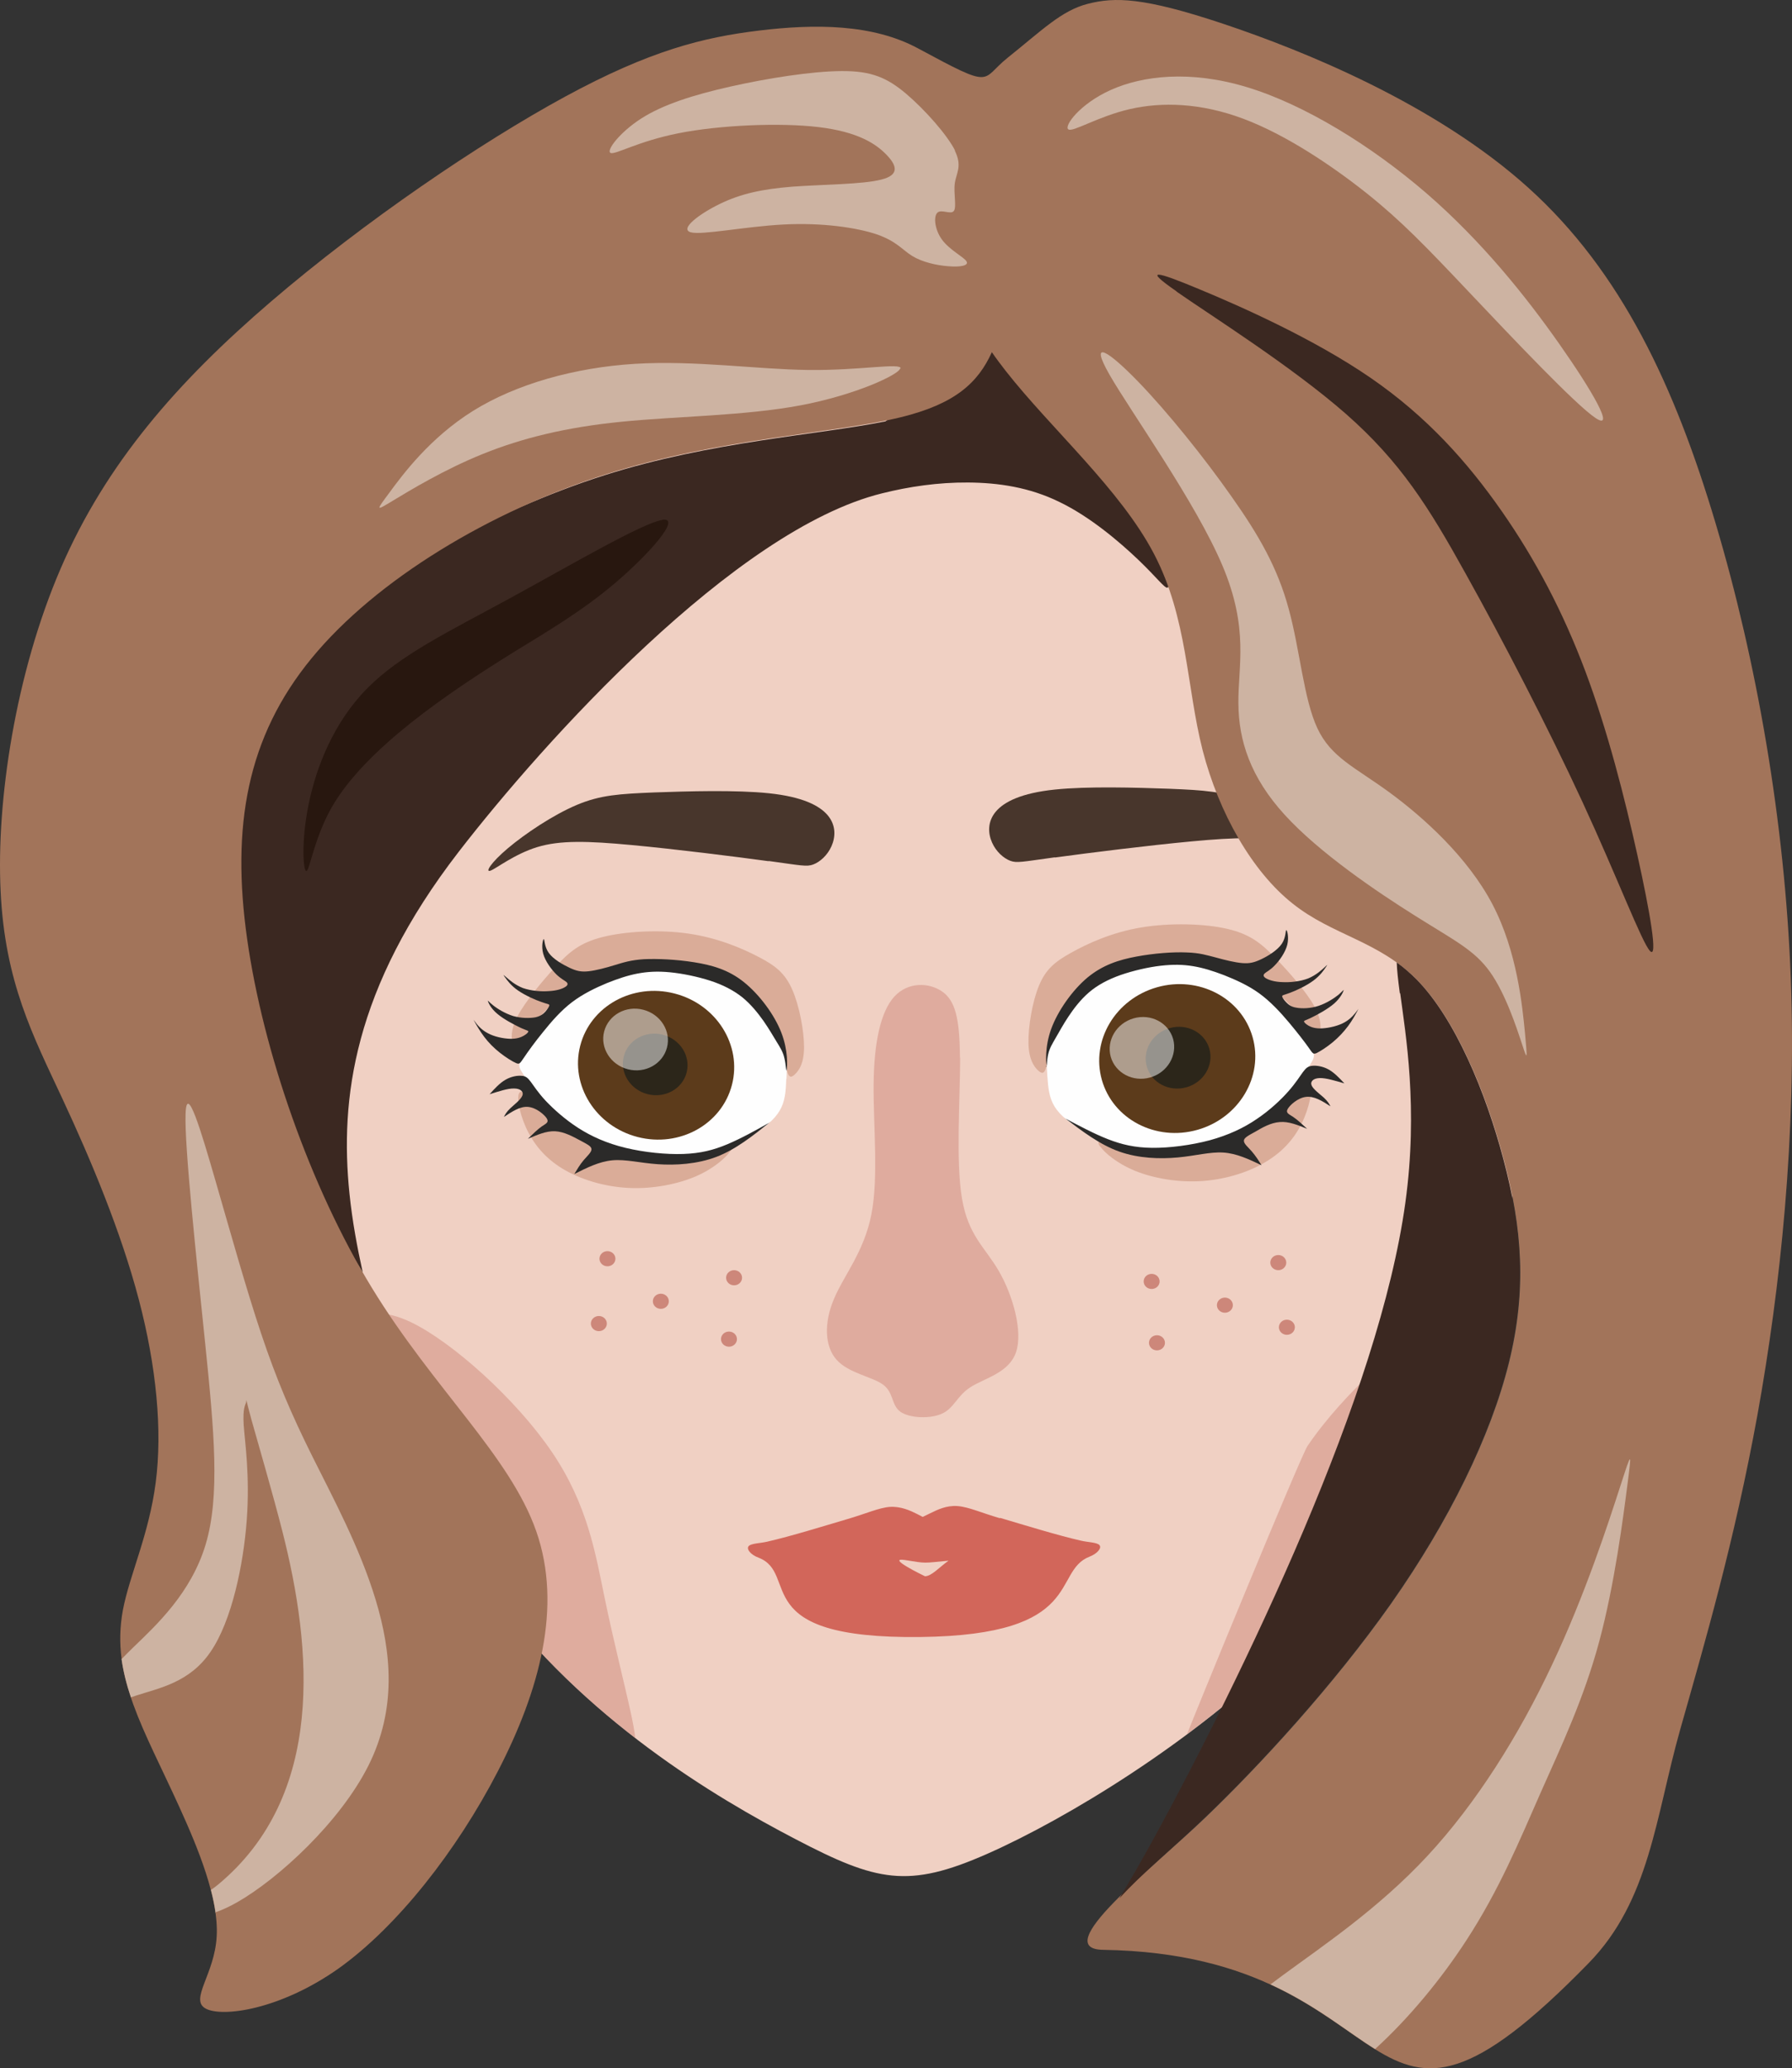 <?xml version="1.0" encoding="UTF-8" standalone="no"?>
<svg
   xmlns:dc="http://purl.org/dc/elements/1.1/"
   xmlns:cc="http://creativecommons.org/ns#"
   xmlns:rdf="http://www.w3.org/1999/02/22-rdf-syntax-ns#"
   xmlns:svg="http://www.w3.org/2000/svg"
   xmlns="http://www.w3.org/2000/svg"
   xmlns:sodipodi="http://sodipodi.sourceforge.net/DTD/sodipodi-0.dtd"
   xmlns:inkscape="http://www.inkscape.org/namespaces/inkscape"
   xml:space="preserve"
   width="87.591mm"
   height="101.095mm"
   version="1.0"
   style="clip-rule:evenodd;fill-rule:evenodd;image-rendering:optimizeQuality;shape-rendering:geometricPrecision;text-rendering:geometricPrecision"
   viewBox="0 0 8759.077 10109.455"
   id="svg101"
   sodipodi:docname="face.svg"
   inkscape:version="1.0.1 (3bc2e813f5, 2020-09-07)"><rect x="0" y="0" width="8759.077" height="10109.455" fill="#333333" stroke="none"/><sodipodi:namedview
   pagecolor="#ffffff"
   bordercolor="#666666"
   borderopacity="1"
   objecttolerance="10"
   gridtolerance="10"
   guidetolerance="10"
   inkscape:pageopacity="0"
   inkscape:pageshadow="2"
   inkscape:window-width="1857"
   inkscape:window-height="1057"
   id="namedview103"
   showgrid="false"
   inkscape:zoom="1.1162388"
   inkscape:cx="79.373675"
   inkscape:cy="79.225192"
   inkscape:window-x="55"
   inkscape:window-y="-8"
   inkscape:window-maximized="1"
   inkscape:current-layer="slavic"
   inkscape:document-rotation="0" />
 <defs
   id="defs4">
  <style
   type="text/css"
   id="style2">

    .slavic__fill6 {fill:#FEFEFE}
    .slavic__fill7 {fill:#2B2A29}
    .slavic__fill3 {fill:#DFAB9E}
    .slavic__fill15 {fill:#CD877A}
    .slavic__fill8 {fill:#5C3B1B}
    .slavic__fill9 {fill:#2C261A}
    .slavic__fill14 {fill:#28170F}
    .slavic__fill2 {fill:#3B2821}
    .slavic__fill1 {fill:#48362C}
    .slavic__fill12 {fill:#A2745A}
    .slavic__fill13 {fill:#CDB3A2}
    .slavic__fill4 {fill:#D2665A}
    .slavic__fill0 {fill:#F0D0C3}
    .slavic__fill10 {fill:#FEFEFE;fill-opacity:0.502}
    .slavic__fill11 {fill:#CD877A;fill-opacity:0.502}
    .slavic__fill5 {fill:#C4886E;fill-opacity:0.502}

  </style>
 
   
   
   
   
   
   
   
   
   
   
   
   
   
   
   
   
   
   
   
   
   
   
   
   
   
   
   
   
   
   
  </defs>
 <g
   id="slavic"
   transform="translate(-12749.905,-6215.63)">
  <path
   class="slavic__fill0 face"
   d="m 19966,12780 c -174,511 -466,1041 -924,1495 -457,454 -1080,831 -1467,1002 -387,171 -540,135 -935,-71 -395,-206 -1033,-583 -1498,-1214 -465,-630 -758,-1515 -882,-2328 -124,-813 -81,-1556 59,-2169 140,-613 377,-1096 750,-1450 373,-354 884,-578 1463,-657 579,-80 1226,-15 1877,154 651,169 1306,443 1614,1084 308,641 268,1651 220,2401 -47,750 -102,1242 -276,1753 z"
   id="slavic__face"
   style="opacity:1" /><path
   class="slavic__fill1 face"
   d="m 17906,10407 c 161,-22 455,-59 670,-79 215,-20 349,-24 461,10 111,34 199,104 228,115 29,11 0,-38 -84,-109 -84,-71 -221,-163 -337,-212 -116,-49 -210,-54 -376,-61 -166,-6 -403,-13 -564,4 -161,17 -246,59 -287,108 -41,49 -38,106 -18,151 20,45 57,77 89,89 32,12 58,5 218,-17 z"
   id="slavic__eyebrow-right"
   style="opacity:1" /><path
   class="slavic__fill2 face"
   d="m 17898,8225 c 118,116 256,249 351,376 95,127 148,246 179,336 31,89 42,148 28,151 -14,3 -51,-49 -142,-136 -91,-87 -235,-210 -384,-282 -148,-73 -301,-95 -448,-96 -147,-1 -289,20 -421,53 -721,178 -1654,1215 -2069,1752 -516,668 -581,1210 -534,1670 14,136 38,264 65,386 -14,-23 -28,-46 -43,-69 -387,-640 -790,-1594 -867,-2143 -78,-549 169,-695 572,-934 403,-240 962,-574 1521,-751 520,-165 1039,-196 1372,-263 58,-40 115,-81 165,-119 93,-71 157,-131 209,-169 49,-36 100,-78 149,-60 114,41 220,228 294,301 z"
   id="slavic__strand-four"
   style="opacity:1" /><path
   class="slavic__fill3 face"
   d="m 17443,11385 c 0,197 -22,507 9,689 31,183 114,239 181,356 67,116 118,293 83,395 -34,101 -154,127 -221,170 -67,42 -80,101 -138,129 -58,28 -161,24 -206,-8 -45,-32 -32,-93 -84,-132 -52,-39 -169,-56 -228,-122 -59,-66 -62,-182 -13,-297 48,-115 147,-230 183,-413 36,-184 9,-436 11,-638 2,-202 34,-353 101,-427 68,-74 171,-69 234,-25 63,44 86,128 87,325 z"
   id="slavic__nose"
   style="opacity:1" /><path
   class="slavic__fill4 face"
   d="m 17636,13636 c -89,-26 -152,-55 -206,-59 -54,-4 -98,18 -133,35 -14,7 -26,13 -37,18 -8,-4 -17,-9 -27,-14 -34,-17 -79,-38 -133,-35 -54,4 -117,33 -206,59 -119,35 -276,84 -394,111 -34,8 -79,8 -91,22 -12,14 10,42 48,56 205,79 -63,398 791,388 811,-9 641,-321 828,-393 38,-15 60,-42 48,-56 -12,-14 -58,-14 -91,-22 -114,-26 -286,-79 -394,-111 z m -461,205 c 105,17 85,15 211,3 -46,33 -83,76 -115,76 0,0 -198,-95 -96,-79 z"
   id="slavic__mouth"
   style="opacity:1" /><g
   id="slavic__eye-left"
   style="opacity:1"
   class="face">
    <path
   class="slavic__fill5"
   d="m 16319,11843 c -19,28 -76,82 -165,121 -89,39 -212,64 -332,58 -120,-6 -237,-42 -324,-95 -87,-53 -143,-124 -178,-202 -35,-78 -48,-163 -27,-172 21,-9 76,60 151,119 75,60 169,110 257,142 88,31 169,43 243,50 74,6 141,7 200,-3 59,-10 110,-31 144,-40 34,-9 51,-6 32,22 z"
   id="path17" />
    <path
   class="slavic__fill5"
   d="m 16555,11276 c -25,-70 -69,-139 -125,-193 -56,-54 -125,-93 -220,-120 -95,-27 -218,-41 -315,-35 -97,6 -169,33 -240,67 -71,34 -140,74 -194,119 -54,45 -91,93 -120,131 -29,38 -49,65 -61,79 -12,14 -18,15 -24,-7 -6,-21 -13,-65 24,-135 37,-70 118,-168 184,-240 67,-72 119,-118 230,-146 110,-28 279,-38 422,-17 143,21 262,72 344,115 82,43 127,79 162,158 35,79 58,202 58,281 0,79 -24,113 -42,131 -18,19 -31,22 -41,-12 -10,-34 -16,-106 -42,-176 z"
   id="path19" />
    <path
   class="slavic__fill6"
   d="m 16594,11490 c 3,-62 3,-139 -28,-219 -31,-80 -93,-162 -205,-225 -111,-63 -272,-107 -415,-106 -143,1 -270,47 -376,133 -105,86 -189,213 -237,278 -48,64 -59,65 -25,116 33,51 111,152 198,225 87,72 182,116 285,146 102,30 212,46 321,32 110,-14 219,-57 298,-99 78,-42 125,-83 151,-127 26,-44 30,-92 32,-154 z"
   id="path21" />
    <path
   class="slavic__fill7"
   d="m 16595,11445 c 3,-18 8,-94 -26,-182 -34,-88 -107,-186 -183,-247 -76,-61 -156,-83 -243,-97 -87,-14 -180,-18 -245,-15 -65,4 -101,16 -144,29 -42,13 -91,26 -127,30 -36,4 -59,-1 -93,-17 -34,-16 -80,-42 -102,-73 -22,-31 -20,-66 -24,-67 -4,-1 -13,34 -3,71 10,37 40,77 64,101 24,23 41,30 50,38 8,7 7,16 -7,24 -14,9 -41,18 -79,20 -38,3 -87,-1 -127,-15 -39,-15 -68,-41 -83,-54 -15,-13 -15,-13 -5,1 10,14 29,41 64,65 35,24 84,46 114,56 30,11 39,10 39,16 0,6 -9,19 -19,31 -11,12 -23,22 -49,28 -27,5 -69,5 -108,-6 -39,-12 -77,-35 -98,-52 -22,-17 -28,-28 -26,-20 3,8 14,35 47,62 32,27 85,54 114,68 30,13 36,13 36,17 0,4 -8,13 -22,21 -14,8 -35,16 -67,15 -33,-1 -78,-10 -110,-28 -32,-17 -52,-42 -61,-55 -10,-13 -10,-13 -1,2 8,15 25,44 46,72 21,28 47,54 76,77 29,23 63,44 80,51 17,7 19,0 38,-27 18,-27 53,-76 94,-126 41,-51 87,-104 141,-145 54,-41 115,-70 170,-93 55,-22 103,-38 151,-47 48,-9 97,-12 158,-6 61,6 134,21 196,41 62,20 114,47 157,81 43,35 77,78 104,116 27,39 46,72 63,100 17,28 32,50 39,82 8,32 8,74 11,56 z"
   id="path23" />
    <ellipse
   class="slavic__fill8"
   transform="matrix(0.611,0.157,-0.157,0.611,15956.8,11422.4)"
   rx="607"
   ry="574"
   id="ellipse25"
   cx="0"
   cy="0" />
    <path
   class="slavic__fill7"
   d="m 16514,11701 c -71,40 -143,80 -210,108 -67,28 -129,44 -214,47 -85,3 -192,-8 -283,-30 -91,-22 -167,-56 -232,-98 -65,-42 -120,-92 -158,-132 -38,-41 -58,-73 -73,-93 -15,-20 -25,-28 -45,-29 -20,-2 -50,3 -78,19 -28,16 -53,43 -78,71 45,-14 89,-29 120,-28 31,0 48,16 40,35 -8,20 -40,44 -59,62 -19,18 -25,30 -31,42 40,-26 79,-53 119,-49 40,4 79,38 91,57 11,20 -6,25 -26,39 -20,14 -43,37 -67,60 45,-19 89,-39 133,-37 44,2 87,26 121,44 33,18 56,28 57,43 1,15 -20,33 -38,54 -18,21 -32,45 -46,68 60,-30 121,-61 186,-67 65,-6 135,13 222,19 87,6 192,0 287,-36 94,-36 178,-103 261,-169 z"
   id="path27" />
    <ellipse
   class="slavic__fill9"
   transform="matrix(0.253,0.065,-0.065,0.253,15952.5,11418.4)"
   rx="607"
   ry="574"
   id="ellipse29"
   cx="0"
   cy="0" />
    <path
   class="slavic__fill10"
   d="m 15894,11151 c 85,22 137,105 116,185 -21,80 -106,128 -191,106 -85,-22 -137,-105 -116,-185 21,-80 106,-128 191,-106 z"
   id="path31" />
   </g><path
   class="slavic__fill1 face"
   d="m 16507,10425 c -161,-22 -455,-59 -670,-79 -215,-20 -349,-24 -461,10 -111,34 -199,104 -228,115 -29,11 0,-38 84,-109 84,-71 221,-163 337,-212 116,-49 210,-54 376,-61 166,-6 403,-13 564,4 161,17 246,59 287,108 41,49 38,106 18,151 -20,45 -57,77 -89,89 -32,12 -58,5 -218,-17 z"
   id="slavic__eyebrow-left"
   style="opacity:1" /><g
   id="slavic__eye-right"
   style="opacity:1"
   class="face">
    <path
   class="slavic__fill5"
   d="m 18129,11821 c 20,28 78,80 168,117 90,37 214,59 333,50 120,-9 236,-47 322,-103 86,-55 140,-127 173,-206 33,-79 44,-164 23,-172 -21,-8 -75,61 -148,123 -73,61 -167,114 -254,148 -87,33 -168,47 -242,55 -74,8 -141,10 -200,2 -59,-9 -111,-28 -145,-37 -34,-8 -52,-5 -31,23 z"
   id="path37" />
    <path
   class="slavic__fill5"
   d="m 17902,11257 c 24,-71 66,-141 121,-196 55,-55 123,-96 217,-125 95,-29 217,-46 314,-42 97,4 170,29 241,61 71,32 142,71 196,114 55,43 94,91 123,128 30,37 50,64 63,77 13,14 18,14 24,-7 5,-22 11,-65 -28,-135 -39,-70 -122,-165 -190,-235 -68,-70 -122,-115 -233,-141 -111,-26 -280,-31 -423,-7 -143,24 -260,78 -341,123 -81,45 -125,82 -158,162 -33,80 -53,204 -51,282 2,79 27,112 45,130 19,18 32,21 41,-13 9,-34 14,-106 38,-177 z"
   id="path39" />
    <path
   class="slavic__fill6"
   d="m 17869,11472 c -4,-62 -7,-139 22,-219 29,-80 90,-164 200,-230 110,-66 269,-113 413,-116 143,-2 271,40 379,124 107,84 194,209 243,272 49,63 60,64 28,116 -32,52 -108,155 -193,229 -85,74 -180,120 -281,152 -102,32 -211,51 -321,40 -110,-11 -221,-52 -300,-92 -79,-40 -127,-80 -154,-123 -27,-44 -32,-91 -36,-153 z"
   id="path41" />
    <path
   class="slavic__fill7"
   d="m 17866,11427 c -3,-17 -10,-94 22,-182 32,-88 103,-189 177,-251 75,-62 154,-87 240,-103 86,-16 180,-23 245,-20 65,2 101,14 144,25 43,12 92,24 128,27 36,3 59,-3 93,-19 34,-16 79,-44 100,-75 21,-31 18,-67 22,-67 4,-1 14,33 5,71 -9,37 -38,78 -62,102 -23,24 -41,31 -49,39 -8,8 -6,16 8,24 14,8 41,17 79,18 38,2 87,-3 126,-18 39,-16 68,-43 82,-56 14,-13 14,-13 5,0 -9,14 -28,42 -62,67 -34,25 -83,48 -113,59 -29,11 -39,11 -39,17 0,6 9,19 20,30 11,11 23,22 50,26 27,5 69,4 108,-9 39,-13 76,-37 97,-54 21,-18 28,-29 25,-21 -2,8 -14,35 -45,63 -32,28 -84,56 -113,70 -29,14 -36,14 -35,18 0,4 8,13 22,21 14,8 35,15 68,13 33,-2 78,-12 109,-30 32,-18 51,-44 60,-56 9,-13 9,-13 1,2 -8,15 -24,45 -45,73 -21,28 -46,55 -75,79 -29,24 -62,45 -79,53 -17,7 -19,1 -38,-26 -19,-27 -55,-74 -97,-124 -42,-50 -90,-102 -145,-142 -55,-40 -117,-67 -172,-89 -55,-21 -103,-36 -152,-44 -49,-8 -97,-9 -158,-2 -61,7 -134,24 -195,45 -62,22 -113,49 -155,85 -42,36 -75,80 -101,119 -26,39 -44,73 -61,102 -16,28 -31,51 -38,83 -7,32 -6,74 -10,56 z"
   id="path43" />
    <ellipse
   class="slavic__fill8"
   transform="matrix(-0.607,0.172,0.172,0.607,18504.1,11389.6)"
   rx="607"
   ry="574"
   id="ellipse45"
   cx="0"
   cy="0" />
    <path
   class="slavic__fill7"
   d="m 17954,11681 c 72,38 145,77 212,103 67,26 130,41 215,42 85,1 192,-13 282,-37 91,-25 166,-60 230,-104 64,-43 118,-94 155,-136 37,-42 56,-74 71,-94 15,-20 25,-28 45,-30 20,-2 50,2 78,17 28,15 54,42 79,69 -45,-13 -90,-27 -121,-26 -31,1 -47,17 -39,36 8,19 41,43 60,60 19,18 26,30 32,42 -40,-26 -80,-51 -120,-46 -40,5 -78,40 -89,59 -11,20 6,25 27,39 21,14 44,36 68,58 -45,-18 -90,-37 -134,-33 -44,3 -87,28 -119,47 -33,18 -56,30 -56,44 -1,15 21,32 39,53 18,21 33,44 47,67 -61,-29 -122,-58 -187,-62 -65,-4 -135,16 -222,24 -87,8 -192,5 -287,-29 -95,-34 -180,-99 -265,-163 z"
   id="path47" />
    <ellipse
   class="slavic__fill9"
   transform="matrix(-0.252,0.071,0.071,0.252,18508.3,11385.4)"
   rx="607"
   ry="574"
   id="ellipse49"
   cx="0"
   cy="0" />
    <path
   class="slavic__fill10"
   d="m 18291,11193 c -84,24 -134,108 -112,188 23,80 109,125 193,101 84,-24 134,-108 112,-188 -23,-80 -109,-125 -193,-101 z"
   id="path51" />
   </g><path
   class="slavic__fill11 face"
   d="m 15854,14710 c -247,-191 -498,-427 -712,-718 -275,-372 -489,-833 -644,-1315 47,-47 130,-61 260,1 201,96 513,375 689,634 176,259 214,500 259,717 45,217 95,411 127,558 10,46 18,88 22,123 z"
   id="slavic__cheek-left"
   style="opacity:1" /><path
   class="slavic__fill11 face"
   d="m 20036,12615 c -49,-16 -116,-9 -206,34 -201,96 -513,375 -689,634 -35,52 -585,1393 -589,1409 171,-128 339,-268 489,-417 457,-454 750,-984 990,-1647 z"
   id="slavic__cheek-right"
   style="opacity:1" /><path
   class="slavic__fill12 face"
   d="m 17153,8255 c -327,80 -886,102 -1445,280 -559,178 -1118,512 -1435,898 -317,386 -393,823 -315,1373 78,549 308,1211 610,1705 302,494 674,820 803,1189 129,369 15,781 -187,1172 -202,391 -493,761 -779,965 -287,203 -570,240 -650,196 -80,-44 44,-167 54,-352 11,-185 -91,-432 -182,-632 -91,-200 -171,-352 -225,-501 -54,-149 -83,-294 -51,-465 33,-171 127,-367 160,-621 33,-254 4,-566 -83,-896 -87,-330 -232,-678 -374,-982 -142,-305 -280,-567 -301,-1011 -22,-443 73,-1068 294,-1580 221,-512 570,-911 1027,-1303 457,-392 1024,-777 1438,-1002 414,-225 675,-290 948,-323 272,-33 555,-33 777,87 378,204 302,155 438,46 169,-135 263,-231 393,-264 131,-33 269,-33 661,98 392,131 1038,392 1492,802 454,410 715,969 915,1641 200,672 338,1456 367,2222 29,766 -51,1514 -163,2135 -113,621 -258,1115 -378,1539 -120,425 -148,834 -447,1140 -1153,1182 -845,-41 -2373,-65 -269,-4 239,-396 500,-647 261,-250 624,-643 908,-1046 283,-403 486,-817 575,-1175 89,-358 64,-661 -24,-992 -87,-330 -236,-688 -424,-880 -188,-192 -414,-218 -609,-374 -196,-155 -360,-440 -440,-750 -79,-310 -73,-645 -238,-960 -165,-315 -501,-609 -724,-893 -24,-31 -47,-61 -68,-92 -68,150 -180,253 -445,318 z"
   id="slavic__hair"
   style="opacity:1" /><path
   class="slavic__fill2 face"
   d="m 19594,11071 c 26,198 89,561 25,1024 -64,464 -255,1028 -497,1599 -242,571 -536,1149 -723,1490 -74,136 -132,234 -178,311 110,-122 241,-227 419,-398 261,-250 624,-643 908,-1046 283,-403 486,-817 575,-1175 89,-358 64,-661 -24,-992 -87,-330 -236,-688 -424,-880 -32,-32 -64,-60 -98,-84 1,35 6,83 15,150 z"
   id="slavic__strand-one"
   style="opacity:1" /><path
   class="slavic__fill13 face"
   d="m 17972,6848 c -23,-15 54,-124 208,-193 154,-69 387,-98 666,-13 280,85 606,285 877,519 270,234 485,503 648,735 163,232 276,428 178,363 -98,-65 -407,-392 -619,-616 -212,-224 -329,-346 -499,-482 -171,-136 -396,-287 -604,-365 -208,-78 -398,-83 -555,-47 -156,36 -278,114 -300,99 z"
   id="slavic__strand-ten"
   style="opacity:1" /><path
   class="slavic__fill13 face"
   d="m 18173,8047 c 105,183 421,623 552,933 131,310 76,492 78,673 1,181 58,361 227,546 169,185 449,375 639,494 189,119 287,166 363,272 76,106 130,271 157,353 27,82 27,82 15,-51 -13,-133 -38,-400 -159,-631 -121,-231 -339,-427 -506,-549 -167,-122 -283,-169 -350,-312 -67,-143 -85,-383 -140,-583 -54,-200 -145,-359 -280,-550 -134,-191 -312,-412 -454,-559 -142,-147 -247,-220 -142,-36 z"
   id="slavic__strand-eight"
   style="opacity:1" /><path
   class="slavic__fill13 face"
   d="m 13804,15567 c -5,-37 -13,-75 -23,-114 12,-8 23,-16 35,-26 525,-436 460,-1155 314,-1727 -45,-177 -118,-428 -151,-545 -32,-117 -23,-100 -26,-86 -3,14 -17,25 -12,111 6,86 31,248 15,465 -16,218 -73,492 -176,643 -102,151 -250,178 -364,215 -9,3 -18,6 -26,9 -21,-62 -37,-124 -46,-187 17,-18 36,-36 57,-57 113,-109 283,-266 354,-503 71,-237 42,-552 -2,-981 -44,-428 -102,-969 -96,-1124 5,-154 74,78 147,330 73,252 149,525 223,746 74,221 147,392 249,597 102,205 232,445 310,702 78,258 103,534 -35,810 -139,277 -441,554 -641,668 -40,23 -76,39 -108,50 z"
   id="slavic__strand-two"
   style="opacity:1" /><path
   class="slavic__fill13 face"
   d="m 17150,8016 c -5,30 -217,130 -488,181 -271,51 -602,53 -874,80 -272,27 -486,80 -677,157 -191,77 -358,179 -441,229 -84,51 -84,51 -17,-39 66,-90 199,-269 409,-400 210,-131 497,-212 791,-230 294,-18 595,27 848,30 252,3 456,-37 451,-7 z"
   id="slavic__strand-seven"
   style="opacity:1" /><path
   class="slavic__fill13 face"
   d="m 17419,6953 c -39,-78 -148,-201 -241,-280 -93,-78 -169,-111 -315,-110 -146,1 -362,35 -544,76 -182,41 -329,88 -435,156 -106,68 -172,157 -150,168 22,11 131,-56 332,-96 201,-40 496,-53 686,-30 191,23 278,81 329,133 52,53 68,100 -22,123 -90,24 -286,24 -436,35 -150,12 -253,35 -354,84 -101,49 -199,123 -143,139 55,15 264,-28 453,-38 189,-10 358,15 456,48 98,34 125,76 174,106 49,30 120,46 177,50 57,5 101,-3 88,-24 -13,-21 -82,-55 -119,-105 -37,-50 -43,-115 -23,-133 20,-18 65,11 80,-8 15,-19 -2,-86 5,-136 7,-50 38,-83 -1,-161 z"
   id="slavic__strand-six"
   style="opacity:1" /><path
   class="slavic__fill14 face"
   d="m 15988,8757 c -95,13 -449,221 -746,383 -297,162 -536,276 -699,442 -163,166 -248,384 -285,567 -37,182 -26,329 -10,324 16,-5 38,-161 122,-309 84,-148 229,-288 388,-415 160,-127 334,-241 503,-346 169,-104 332,-199 496,-338 163,-139 327,-322 231,-309 z"
   id="slavic__strand-five"
   style="opacity:1" /><path
   class="slavic__fill13 face"
   d="m 19471,16231 c -137,-85 -287,-213 -511,-316 19,-14 39,-29 59,-44 196,-144 467,-325 707,-583 240,-258 449,-592 610,-935 162,-343 276,-695 333,-871 57,-176 57,-176 36,-13 -21,163 -63,490 -138,769 -75,279 -184,509 -288,743 -103,234 -201,472 -362,719 -122,188 -281,381 -446,531 z"
   id="slavic__strand-three"
   style="opacity:1" /><path
   class="slavic__fill2 face"
   d="m 18501,7641 c 166,116 561,364 828,598 267,235 405,456 584,779 180,323 401,748 572,1118 171,370 290,686 330,728 40,42 0,-191 -62,-470 -62,-280 -145,-606 -254,-897 -109,-290 -243,-545 -409,-783 -166,-238 -364,-461 -640,-651 -276,-190 -631,-348 -841,-435 -209,-87 -274,-103 -108,12 z"
   id="slavic__strand-nine"
   style="opacity:1" /><ellipse
   class="slavic__fill15"
   cx="18737"
   cy="12595"
   rx="39"
   ry="37"
   id="ellipse79"
   style="opacity:1" /><ellipse
   class="slavic__fill15"
   cx="18998"
   cy="12387"
   rx="39"
   ry="37"
   id="ellipse81"
   style="opacity:1" /><ellipse
   class="slavic__fill15"
   cx="19040"
   cy="12703"
   rx="39"
   ry="37"
   id="ellipse83"
   style="opacity:1" /><ellipse
   class="slavic__fill15"
   cx="18379"
   cy="12479"
   rx="39"
   ry="37"
   id="ellipse85"
   style="opacity:1" /><ellipse
   class="slavic__fill15"
   cx="18405"
   cy="12779"
   rx="39"
   ry="37"
   id="ellipse87"
   style="opacity:1" /><ellipse
   class="slavic__fill15"
   cx="15980"
   cy="12576"
   rx="39"
   ry="37"
   id="ellipse89"
   style="opacity:1" /><ellipse
   class="slavic__fill15"
   cx="15719"
   cy="12368"
   rx="39"
   ry="37"
   id="ellipse91"
   style="opacity:1" /><ellipse
   class="slavic__fill15"
   cx="15677"
   cy="12685"
   rx="39"
   ry="37"
   id="ellipse93"
   style="opacity:1" /><ellipse
   class="slavic__fill15"
   cx="16338"
   cy="12461"
   rx="39"
   ry="37"
   id="ellipse95"
   style="opacity:1" /><ellipse
   class="slavic__fill15"
   cx="16313"
   cy="12761"
   rx="39"
   ry="37"
   id="ellipse97"
   style="opacity:1" />
 </g>
</svg>
